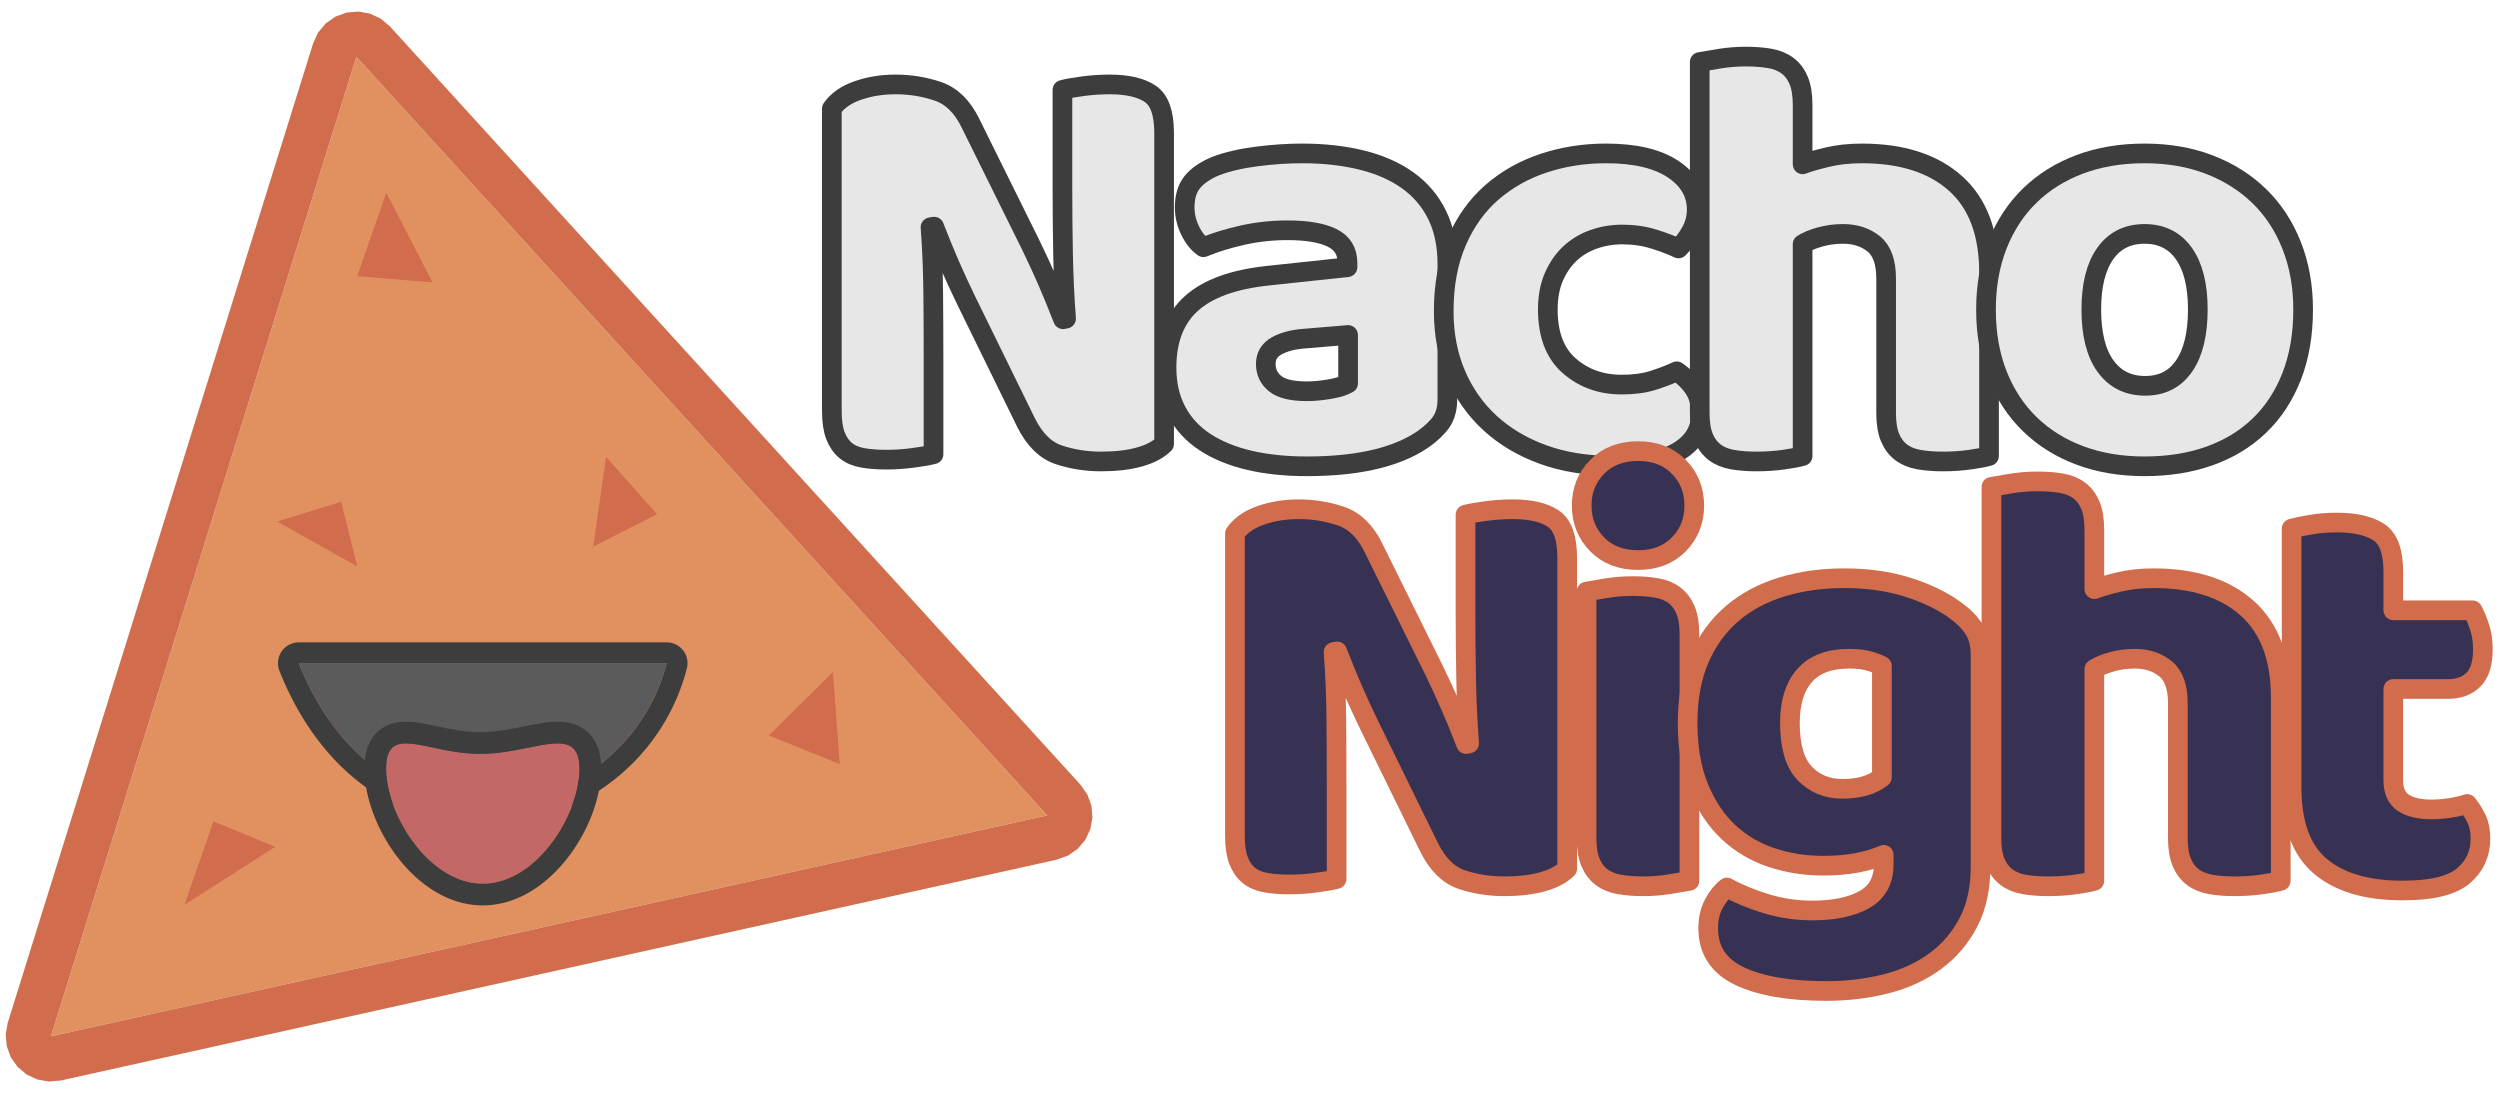 <?xml version="1.0" encoding="UTF-8" standalone="no"?>
<!DOCTYPE svg PUBLIC "-//W3C//DTD SVG 1.1//EN" "http://www.w3.org/Graphics/SVG/1.1/DTD/svg11.dtd">
<svg width="100%" height="100%" viewBox="0 0 702 309" version="1.1" xmlns="http://www.w3.org/2000/svg" xmlns:xlink="http://www.w3.org/1999/xlink" xml:space="preserve" xmlns:serif="http://www.serif.com/" style="fill-rule:evenodd;clip-rule:evenodd;stroke-linejoin:round;stroke-miterlimit:2;">
    <rect id="Full" x="0" y="0" width="701.528" height="308.009" style="fill:none;"/>
    <g id="full">
        <g transform="matrix(14.162,0,0,14.162,-1377.23,-2952.51)">
            <path d="M120.33,217.283c-0.112,0.112 -0.274,0.198 -0.486,0.258c-0.212,0.06 -0.466,0.09 -0.762,0.09c-0.296,0 -0.576,-0.044 -0.84,-0.132c-0.264,-0.088 -0.48,-0.3 -0.648,-0.636l-1.188,-2.424c-0.12,-0.248 -0.228,-0.482 -0.324,-0.702c-0.096,-0.22 -0.2,-0.474 -0.312,-0.762l-0.072,0.012c0.032,0.432 0.05,0.872 0.054,1.32c0.004,0.448 0.006,0.888 0.006,1.32l0,1.86c-0.088,0.024 -0.222,0.048 -0.402,0.072c-0.18,0.024 -0.358,0.036 -0.534,0.036c-0.176,0 -0.332,-0.012 -0.468,-0.036c-0.136,-0.024 -0.248,-0.072 -0.336,-0.144c-0.088,-0.072 -0.156,-0.17 -0.204,-0.294c-0.048,-0.124 -0.072,-0.286 -0.072,-0.486l0,-6c0.112,-0.16 0.284,-0.28 0.516,-0.36c0.232,-0.08 0.48,-0.12 0.744,-0.12c0.296,0 0.578,0.046 0.846,0.138c0.268,0.092 0.482,0.302 0.642,0.63l1.2,2.424c0.12,0.248 0.228,0.482 0.324,0.702c0.096,0.22 0.2,0.474 0.312,0.762l0.06,-0.012c-0.032,-0.432 -0.052,-0.864 -0.06,-1.296c-0.008,-0.432 -0.012,-0.864 -0.012,-1.296l0,-1.944c0.088,-0.024 0.222,-0.048 0.402,-0.072c0.18,-0.024 0.358,-0.036 0.534,-0.036c0.352,0 0.62,0.062 0.804,0.186c0.184,0.124 0.276,0.382 0.276,0.774l0,6.168Z" style="fill:#e7e7e7;fill-rule:nonzero;stroke:#3d3d3d;stroke-width:0.39px;"/>
            <path d="M123.162,216.239c0.136,0 0.286,-0.014 0.45,-0.042c0.164,-0.028 0.286,-0.066 0.366,-0.114l0,-0.96l-0.864,0.072c-0.224,0.016 -0.408,0.064 -0.552,0.144c-0.144,0.08 -0.216,0.2 -0.216,0.36c0,0.16 0.062,0.29 0.186,0.39c0.124,0.1 0.334,0.15 0.63,0.15Zm-0.096,-4.716c0.432,0 0.826,0.044 1.182,0.132c0.356,0.088 0.66,0.222 0.912,0.402c0.252,0.18 0.446,0.408 0.582,0.684c0.136,0.276 0.204,0.602 0.204,0.978l0,2.688c0,0.208 -0.058,0.378 -0.174,0.51c-0.116,0.132 -0.254,0.246 -0.414,0.342c-0.52,0.312 -1.252,0.468 -2.196,0.468c-0.424,0 -0.806,-0.04 -1.146,-0.12c-0.34,-0.08 -0.632,-0.2 -0.876,-0.36c-0.244,-0.16 -0.432,-0.364 -0.564,-0.612c-0.132,-0.248 -0.198,-0.536 -0.198,-0.864c0,-0.552 0.164,-0.976 0.492,-1.272c0.328,-0.296 0.836,-0.48 1.524,-0.552l1.572,-0.168l0,-0.084c0,-0.232 -0.102,-0.398 -0.306,-0.498c-0.204,-0.1 -0.498,-0.15 -0.882,-0.15c-0.304,0 -0.6,0.032 -0.888,0.096c-0.288,0.064 -0.548,0.144 -0.78,0.24c-0.104,-0.072 -0.192,-0.182 -0.264,-0.33c-0.072,-0.148 -0.108,-0.302 -0.108,-0.462c0,-0.208 0.05,-0.374 0.15,-0.498c0.1,-0.124 0.254,-0.23 0.462,-0.318c0.232,-0.088 0.506,-0.152 0.822,-0.192c0.316,-0.04 0.614,-0.06 0.894,-0.06Z" style="fill:#e7e7e7;fill-rule:nonzero;stroke:#3d3d3d;stroke-width:0.39px;"/>
            <path d="M129.414,213.131c-0.2,0 -0.39,0.032 -0.57,0.096c-0.18,0.064 -0.336,0.158 -0.468,0.282c-0.132,0.124 -0.238,0.278 -0.318,0.462c-0.08,0.184 -0.12,0.4 -0.12,0.648c0,0.496 0.142,0.868 0.426,1.116c0.284,0.248 0.63,0.372 1.038,0.372c0.24,0 0.448,-0.028 0.624,-0.084c0.176,-0.056 0.332,-0.116 0.468,-0.18c0.16,0.112 0.28,0.234 0.36,0.366c0.08,0.132 0.12,0.29 0.12,0.474c0,0.328 -0.156,0.582 -0.468,0.762c-0.312,0.18 -0.744,0.27 -1.296,0.27c-0.504,0 -0.96,-0.074 -1.368,-0.222c-0.408,-0.148 -0.758,-0.356 -1.05,-0.624c-0.292,-0.268 -0.518,-0.59 -0.678,-0.966c-0.16,-0.376 -0.24,-0.792 -0.24,-1.248c0,-0.528 0.086,-0.99 0.258,-1.386c0.172,-0.396 0.406,-0.722 0.702,-0.978c0.296,-0.256 0.638,-0.448 1.026,-0.576c0.388,-0.128 0.798,-0.192 1.23,-0.192c0.576,0 1.02,0.104 1.332,0.312c0.312,0.208 0.468,0.476 0.468,0.804c0,0.152 -0.036,0.294 -0.108,0.426c-0.072,0.132 -0.156,0.246 -0.252,0.342c-0.136,-0.064 -0.3,-0.126 -0.492,-0.186c-0.192,-0.06 -0.4,-0.09 -0.624,-0.09Z" style="fill:#e7e7e7;fill-rule:nonzero;stroke:#3d3d3d;stroke-width:0.39px;"/>
            <path d="M136.686,217.523c-0.08,0.024 -0.206,0.048 -0.378,0.072c-0.172,0.024 -0.35,0.036 -0.534,0.036c-0.176,0 -0.334,-0.012 -0.474,-0.036c-0.14,-0.024 -0.258,-0.072 -0.354,-0.144c-0.096,-0.072 -0.17,-0.17 -0.222,-0.294c-0.052,-0.124 -0.078,-0.286 -0.078,-0.486l0,-2.664c0,-0.328 -0.082,-0.558 -0.246,-0.69c-0.164,-0.132 -0.366,-0.198 -0.606,-0.198c-0.16,0 -0.312,0.02 -0.456,0.06c-0.144,0.04 -0.26,0.088 -0.348,0.144l0,4.2c-0.08,0.024 -0.206,0.048 -0.378,0.072c-0.172,0.024 -0.35,0.036 -0.534,0.036c-0.176,0 -0.334,-0.012 -0.474,-0.036c-0.14,-0.024 -0.258,-0.072 -0.354,-0.144c-0.096,-0.072 -0.17,-0.17 -0.222,-0.294c-0.052,-0.124 -0.078,-0.286 -0.078,-0.486l0,-6.96c0.088,-0.016 0.218,-0.038 0.39,-0.066c0.172,-0.028 0.346,-0.042 0.522,-0.042c0.176,0 0.334,0.012 0.474,0.036c0.14,0.024 0.258,0.072 0.354,0.144c0.096,0.072 0.17,0.17 0.222,0.294c0.052,0.124 0.078,0.286 0.078,0.486l0,1.176c0.104,-0.04 0.262,-0.086 0.474,-0.138c0.212,-0.052 0.446,-0.078 0.702,-0.078c0.792,0 1.41,0.198 1.854,0.594c0.444,0.396 0.666,0.986 0.666,1.77l0,3.636Z" style="fill:#e7e7e7;fill-rule:nonzero;stroke:#3d3d3d;stroke-width:0.39px;"/>
            <path d="M142.914,214.619c0,0.496 -0.076,0.938 -0.228,1.326c-0.152,0.388 -0.366,0.714 -0.642,0.978c-0.276,0.264 -0.606,0.464 -0.99,0.6c-0.384,0.136 -0.812,0.204 -1.284,0.204c-0.472,0 -0.9,-0.072 -1.284,-0.216c-0.384,-0.144 -0.714,-0.35 -0.99,-0.618c-0.276,-0.268 -0.49,-0.594 -0.642,-0.978c-0.152,-0.384 -0.228,-0.816 -0.228,-1.296c0,-0.472 0.076,-0.9 0.228,-1.284c0.152,-0.384 0.366,-0.71 0.642,-0.978c0.276,-0.268 0.606,-0.474 0.99,-0.618c0.384,-0.144 0.812,-0.216 1.284,-0.216c0.472,0 0.9,0.074 1.284,0.222c0.384,0.148 0.714,0.356 0.99,0.624c0.276,0.268 0.49,0.594 0.642,0.978c0.152,0.384 0.228,0.808 0.228,1.272Zm-4.2,0c0,0.488 0.094,0.862 0.282,1.122c0.188,0.26 0.45,0.39 0.786,0.39c0.336,0 0.594,-0.132 0.774,-0.396c0.18,-0.264 0.27,-0.636 0.27,-1.116c0,-0.48 -0.092,-0.85 -0.276,-1.11c-0.184,-0.26 -0.444,-0.39 -0.78,-0.39c-0.336,0 -0.596,0.13 -0.78,0.39c-0.184,0.26 -0.276,0.63 -0.276,1.11Z" style="fill:#e7e7e7;fill-rule:nonzero;stroke:#3d3d3d;stroke-width:0.39px;"/>
            <path d="M128.322,225.706c-0.112,0.112 -0.274,0.198 -0.486,0.258c-0.212,0.06 -0.466,0.09 -0.762,0.09c-0.296,0 -0.576,-0.044 -0.84,-0.132c-0.264,-0.088 -0.48,-0.3 -0.648,-0.636l-1.188,-2.424c-0.12,-0.248 -0.228,-0.482 -0.324,-0.702c-0.096,-0.22 -0.2,-0.474 -0.312,-0.762l-0.072,0.012c0.032,0.432 0.05,0.872 0.054,1.32c0.004,0.448 0.006,0.888 0.006,1.32l0,1.86c-0.088,0.024 -0.222,0.048 -0.402,0.072c-0.18,0.024 -0.358,0.036 -0.534,0.036c-0.176,0 -0.332,-0.012 -0.468,-0.036c-0.136,-0.024 -0.248,-0.072 -0.336,-0.144c-0.088,-0.072 -0.156,-0.17 -0.204,-0.294c-0.048,-0.124 -0.072,-0.286 -0.072,-0.486l0,-6c0.112,-0.16 0.284,-0.28 0.516,-0.36c0.232,-0.08 0.48,-0.12 0.744,-0.12c0.296,0 0.578,0.046 0.846,0.138c0.268,0.092 0.482,0.302 0.642,0.63l1.2,2.424c0.12,0.248 0.228,0.482 0.324,0.702c0.096,0.22 0.2,0.474 0.312,0.762l0.06,-0.012c-0.032,-0.432 -0.052,-0.864 -0.06,-1.296c-0.008,-0.432 -0.012,-0.864 -0.012,-1.296l0,-1.944c0.088,-0.024 0.222,-0.048 0.402,-0.072c0.18,-0.024 0.358,-0.036 0.534,-0.036c0.352,0 0.62,0.062 0.804,0.186c0.184,0.124 0.276,0.382 0.276,0.774l0,6.168Z" style="fill:#373253;fill-rule:nonzero;stroke:#d16c4c;stroke-width:0.39px;"/>
            <path d="M128.61,218.506c0,-0.304 0.102,-0.56 0.306,-0.768c0.204,-0.208 0.474,-0.312 0.81,-0.312c0.336,0 0.606,0.104 0.81,0.312c0.204,0.208 0.306,0.464 0.306,0.768c0,0.304 -0.102,0.56 -0.306,0.768c-0.204,0.208 -0.474,0.312 -0.81,0.312c-0.336,0 -0.606,-0.104 -0.81,-0.312c-0.204,-0.208 -0.306,-0.464 -0.306,-0.768Zm2.136,7.44c-0.088,0.016 -0.218,0.038 -0.39,0.066c-0.172,0.028 -0.346,0.042 -0.522,0.042c-0.176,0 -0.334,-0.012 -0.474,-0.036c-0.14,-0.024 -0.258,-0.072 -0.354,-0.144c-0.096,-0.072 -0.17,-0.17 -0.222,-0.294c-0.052,-0.124 -0.078,-0.286 -0.078,-0.486l0,-4.884c0.088,-0.016 0.218,-0.038 0.39,-0.066c0.172,-0.028 0.346,-0.042 0.522,-0.042c0.176,0 0.334,0.012 0.474,0.036c0.14,0.024 0.258,0.072 0.354,0.144c0.096,0.072 0.17,0.17 0.222,0.294c0.052,0.124 0.078,0.286 0.078,0.486l0,4.884Z" style="fill:#373253;fill-rule:nonzero;stroke:#d16c4c;stroke-width:0.39px;"/>
            <path d="M133.818,219.946c0.456,0 0.87,0.058 1.242,0.174c0.372,0.116 0.686,0.266 0.942,0.45c0.16,0.112 0.286,0.236 0.378,0.372c0.092,0.136 0.138,0.312 0.138,0.528l0,4.2c0,0.424 -0.08,0.79 -0.24,1.098c-0.16,0.308 -0.378,0.564 -0.654,0.768c-0.276,0.204 -0.6,0.354 -0.972,0.45c-0.372,0.096 -0.77,0.144 -1.194,0.144c-0.728,0 -1.3,-0.098 -1.716,-0.294c-0.416,-0.196 -0.624,-0.514 -0.624,-0.954c0,-0.184 0.038,-0.346 0.114,-0.486c0.076,-0.14 0.162,-0.246 0.258,-0.318c0.232,0.128 0.494,0.236 0.786,0.324c0.292,0.088 0.594,0.132 0.906,0.132c0.432,0 0.776,-0.072 1.032,-0.216c0.256,-0.144 0.384,-0.376 0.384,-0.696l0,-0.192c-0.328,0.144 -0.728,0.216 -1.2,0.216c-0.36,0 -0.702,-0.054 -1.026,-0.162c-0.324,-0.108 -0.608,-0.276 -0.852,-0.504c-0.244,-0.228 -0.44,-0.522 -0.588,-0.882c-0.148,-0.36 -0.222,-0.788 -0.222,-1.284c0,-0.488 0.078,-0.912 0.234,-1.272c0.156,-0.36 0.372,-0.658 0.648,-0.894c0.276,-0.236 0.604,-0.412 0.984,-0.528c0.38,-0.116 0.794,-0.174 1.242,-0.174Zm0.744,1.74c-0.056,-0.032 -0.138,-0.064 -0.246,-0.096c-0.108,-0.032 -0.242,-0.048 -0.402,-0.048c-0.392,0 -0.686,0.11 -0.882,0.33c-0.196,0.22 -0.294,0.534 -0.294,0.942c0,0.464 0.098,0.798 0.294,1.002c0.196,0.204 0.446,0.306 0.75,0.306c0.328,0 0.588,-0.076 0.78,-0.228l0,-2.208Z" style="fill:#373253;fill-rule:nonzero;stroke:#d16c4c;stroke-width:0.39px;"/>
            <path d="M142.47,225.946c-0.08,0.024 -0.206,0.048 -0.378,0.072c-0.172,0.024 -0.35,0.036 -0.534,0.036c-0.176,0 -0.334,-0.012 -0.474,-0.036c-0.14,-0.024 -0.258,-0.072 -0.354,-0.144c-0.096,-0.072 -0.17,-0.17 -0.222,-0.294c-0.052,-0.124 -0.078,-0.286 -0.078,-0.486l0,-2.664c0,-0.328 -0.082,-0.558 -0.246,-0.69c-0.164,-0.132 -0.366,-0.198 -0.606,-0.198c-0.16,0 -0.312,0.02 -0.456,0.06c-0.144,0.04 -0.26,0.088 -0.348,0.144l0,4.2c-0.08,0.024 -0.206,0.048 -0.378,0.072c-0.172,0.024 -0.35,0.036 -0.534,0.036c-0.176,0 -0.334,-0.012 -0.474,-0.036c-0.14,-0.024 -0.258,-0.072 -0.354,-0.144c-0.096,-0.072 -0.17,-0.17 -0.222,-0.294c-0.052,-0.124 -0.078,-0.286 -0.078,-0.486l0,-6.96c0.088,-0.016 0.218,-0.038 0.39,-0.066c0.172,-0.028 0.346,-0.042 0.522,-0.042c0.176,0 0.334,0.012 0.474,0.036c0.14,0.024 0.258,0.072 0.354,0.144c0.096,0.072 0.17,0.17 0.222,0.294c0.052,0.124 0.078,0.286 0.078,0.486l0,1.176c0.104,-0.04 0.262,-0.086 0.474,-0.138c0.212,-0.052 0.446,-0.078 0.702,-0.078c0.792,0 1.41,0.198 1.854,0.594c0.444,0.396 0.666,0.986 0.666,1.77l0,3.636Z" style="fill:#373253;fill-rule:nonzero;stroke:#d16c4c;stroke-width:0.39px;"/>
            <path d="M144.702,223.954c0,0.208 0.066,0.356 0.198,0.444c0.132,0.088 0.318,0.132 0.558,0.132c0.12,0 0.244,-0.01 0.372,-0.03c0.128,-0.02 0.24,-0.046 0.336,-0.078c0.072,0.088 0.134,0.186 0.186,0.294c0.052,0.108 0.078,0.238 0.078,0.39c0,0.304 -0.114,0.552 -0.342,0.744c-0.228,0.192 -0.63,0.288 -1.206,0.288c-0.704,0 -1.246,-0.16 -1.626,-0.48c-0.38,-0.32 -0.57,-0.84 -0.57,-1.56l0,-5.136c0.088,-0.024 0.214,-0.05 0.378,-0.078c0.164,-0.028 0.338,-0.042 0.522,-0.042c0.352,0 0.626,0.062 0.822,0.186c0.196,0.124 0.294,0.386 0.294,0.786l0,0.768l1.572,0c0.048,0.088 0.094,0.198 0.138,0.33c0.044,0.132 0.066,0.278 0.066,0.438c0,0.28 -0.062,0.482 -0.186,0.606c-0.124,0.124 -0.29,0.186 -0.498,0.186l-1.092,0l0,1.812Z" style="fill:#373253;fill-rule:nonzero;stroke:#d16c4c;stroke-width:0.39px;"/>
        </g>
        <g id="NachoBoy">
            <path id="basic" d="M100.062,15.94l193.994,213.026l-279.758,62.035l85.764,-275.061Z" style="fill:#e19160;"/>
            <clipPath id="_clip1">
                <path d="M100.062,15.94l193.994,213.026l-279.758,62.035l85.764,-275.061Z"/>
            </clipPath>
            <g clip-path="url(#_clip1)">
                <path d="M51.787,254.089l8.155,-23.448l17.331,7.136l-25.486,16.312Z" style="fill:#d16c4c;"/>
                <path d="M100.309,77.563l8.156,-23.448l12.988,25.175l-21.144,-1.727Z" style="fill:#d16c4c;"/>
                <path d="M131.697,201.262l9.492,-12.588l12.988,25.176l-22.48,-12.588Z" style="fill:#d16c4c;"/>
                <path d="M166.574,153.47l3.62,-25.175l14.293,16.095l-17.913,9.08Z" style="fill:#d16c4c;"/>
                <path d="M215.917,206.511l17.974,-17.837l1.896,25.883l-19.87,-8.046Z" style="fill:#d16c4c;"/>
                <path d="M77.829,146.455l17.971,-5.572l4.509,18.16l-22.48,-12.588Z" style="fill:#d16c4c;"/>
            </g>
            <path d="M103.901,3.827l3.013,1.412l2.543,2.145l193.994,213.026l1.892,2.719l1.125,3.115l0.282,3.301l-0.581,3.261l-1.404,3l-2.131,2.535l-2.714,1.898l-3.113,1.133l-279.758,62.035l-3.299,0.289l-3.262,-0.573l-3.004,-1.397l-2.54,-2.125l-1.905,-2.71l-1.14,-3.11l-0.297,-3.299l0.566,-3.263l85.763,-275.062l1.397,-3.019l2.134,-2.553l2.723,-1.912l3.126,-1.139l3.314,-0.289l3.276,0.582Zm-89.603,287.174l279.758,-62.035l-193.994,-213.026l-85.764,275.061Z" style="fill:#d16c4c;"/>
            <g>
                <path d="M83.883,186.214l103.332,0c-11.84,45.665 -79.496,59.806 -103.332,0Z" style="fill:#5b5b5b;"/>
                <path d="M187.7,180.39l0.481,0.06l0.475,0.1l0.465,0.139l0.452,0.178l0.435,0.214l0.416,0.249l0.395,0.283l0.369,0.315l0.342,0.344l0.312,0.372l0.28,0.396l0.247,0.418l0.21,0.437l0.174,0.453l0.136,0.466l0.097,0.475l0.057,0.482l0.016,0.485l-0.023,0.485l-0.064,0.481l-0.103,0.474l-0.074,0.281l-0.079,0.296l-0.081,0.295l-0.081,0.293l-0.084,0.294l-0.084,0.292l-0.086,0.291l-0.088,0.291l-0.089,0.291l-0.09,0.289l-0.092,0.288l-0.093,0.288l-0.094,0.287l-0.096,0.286l-0.097,0.285l-0.098,0.284l-0.1,0.284l-0.101,0.282l-0.102,0.283l-0.104,0.281l-0.105,0.28l-0.107,0.28l-0.107,0.278l-0.11,0.279l-0.11,0.277l-0.112,0.275l-0.113,0.276l-0.114,0.275l-0.116,0.273l-0.117,0.273l-0.118,0.272l-0.119,0.271l-0.121,0.27l-0.121,0.269l-0.124,0.269l-0.124,0.267l-0.126,0.268l-0.127,0.266l-0.128,0.264l-0.129,0.265l-0.131,0.262l-0.131,0.263l-0.134,0.262l-0.134,0.261l-0.135,0.259l-0.137,0.259l-0.138,0.258l-0.139,0.257l-0.14,0.256l-0.142,0.255l-0.142,0.255l-0.144,0.253l-0.145,0.253l-0.146,0.251l-0.147,0.251l-0.149,0.25l-0.149,0.249l-0.15,0.247l-0.152,0.247l-0.153,0.247l-0.154,0.245l-0.155,0.244l-0.156,0.243l-0.158,0.243l-0.159,0.241l-0.159,0.24l-0.161,0.24l-0.162,0.238l-0.162,0.238l-0.164,0.236l-0.165,0.236l-0.166,0.234l-0.167,0.235l-0.168,0.232l-0.169,0.232l-0.171,0.231l-0.171,0.23l-0.172,0.228l-0.173,0.228l-0.175,0.228l-0.175,0.226l-0.177,0.225l-0.177,0.223l-0.178,0.224l-0.18,0.222l-0.18,0.221l-0.182,0.22l-0.182,0.219l-0.183,0.218l-0.185,0.217l-0.185,0.216l-0.186,0.215l-0.187,0.214l-0.188,0.214l-0.189,0.212l-0.19,0.21l-0.191,0.21l-0.192,0.21l-0.193,0.208l-0.194,0.206l-0.194,0.206l-0.195,0.205l-0.197,0.204l-0.197,0.203l-0.198,0.202l-0.2,0.201l-0.2,0.199l-0.201,0.2l-0.201,0.197l-0.202,0.196l-0.204,0.196l-0.205,0.195l-0.205,0.194l-0.205,0.191l-0.208,0.192l-0.208,0.191l-0.208,0.188l-0.209,0.189l-0.211,0.187l-0.211,0.187l-0.212,0.185l-0.212,0.183l-0.213,0.183l-0.215,0.182l-0.215,0.181l-0.216,0.18l-0.217,0.179l-0.217,0.177l-0.218,0.177l-0.219,0.175l-0.22,0.175l-0.22,0.173l-0.222,0.172l-0.222,0.171l-0.222,0.17l-0.224,0.169l-0.224,0.168l-0.225,0.167l-0.226,0.166l-0.226,0.164l-0.227,0.163l-0.229,0.163l-0.228,0.161l-0.229,0.16l-0.23,0.159l-0.231,0.158l-0.231,0.157l-0.232,0.156l-0.232,0.154l-0.234,0.154l-0.234,0.152l-0.234,0.151l-0.236,0.151l-0.236,0.149l-0.237,0.148l-0.237,0.146l-0.238,0.146l-0.239,0.144l-0.239,0.144l-0.24,0.142l-0.24,0.141l-0.241,0.14l-0.242,0.139l-0.242,0.137l-0.243,0.137l-0.244,0.135l-0.244,0.134l-0.244,0.134l-0.246,0.132l-0.246,0.13l-0.247,0.13l-0.246,0.128l-0.248,0.128l-0.248,0.126l-0.249,0.125l-0.249,0.124l-0.25,0.122l-0.25,0.122l-0.251,0.12l-0.252,0.119l-0.252,0.118l-0.252,0.117l-0.253,0.115l-0.254,0.115l-0.253,0.113l-0.255,0.112l-0.255,0.111l-0.255,0.109l-0.256,0.109l-0.257,0.107l-0.257,0.106l-0.258,0.105l-0.257,0.103l-0.259,0.103l-0.259,0.101l-0.259,0.1l-0.26,0.099l-0.26,0.098l-0.261,0.096l-0.261,0.095l-0.262,0.094l-0.262,0.093l-0.262,0.092l-0.263,0.09l-0.263,0.089l-0.264,0.088l-0.264,0.087l-0.265,0.085l-0.265,0.084l-0.265,0.083l-0.266,0.082l-0.266,0.08l-0.266,0.079l-0.267,0.078l-0.267,0.077l-0.268,0.076l-0.268,0.074l-0.268,0.073l-0.269,0.071l-0.269,0.071l-0.269,0.069l-0.27,0.068l-0.27,0.067l-0.27,0.065l-0.271,0.064l-0.271,0.063l-0.272,0.062l-0.271,0.06l-0.272,0.059l-0.272,0.058l-0.273,0.056l-0.273,0.056l-0.273,0.053l-0.273,0.053l-0.274,0.051l-0.275,0.051l-0.274,0.048l-0.274,0.048l-0.275,0.046l-0.275,0.045l-0.275,0.043l-0.276,0.042l-0.276,0.041l-0.276,0.04l-0.276,0.038l-0.276,0.037l-0.277,0.036l-0.277,0.034l-0.277,0.033l-0.277,0.032l-0.278,0.03l-0.278,0.029l-0.278,0.028l-0.278,0.027l-0.279,0.025l-0.278,0.023l-0.279,0.023l-0.278,0.021l-0.279,0.019l-0.28,0.019l-0.279,0.017l-0.28,0.015l-0.28,0.015l-0.279,0.013l-0.28,0.011l-0.28,0.01l-0.28,0.009l-0.281,0.008l-0.28,0.006l-0.28,0.004l-0.281,0.004l-0.281,0.002l-0.281,0l-0.281,0l-0.281,-0.003l-0.281,-0.003l-0.281,-0.005l-0.281,-0.006l-0.282,-0.008l-0.281,-0.009l-0.281,-0.011l-0.282,-0.012l-0.281,-0.013l-0.282,-0.015l-0.281,-0.016l-0.282,-0.017l-0.282,-0.019l-0.281,-0.02l-0.282,-0.022l-0.282,-0.023l-0.282,-0.025l-0.281,-0.026l-0.282,-0.027l-0.282,-0.029l-0.282,-0.031l-0.281,-0.031l-0.282,-0.034l-0.281,-0.034l-0.282,-0.036l-0.281,-0.038l-0.282,-0.039l-0.281,-0.04l-0.281,-0.042l-0.281,-0.043l-0.282,-0.045l-0.281,-0.046l-0.281,-0.048l-0.281,-0.049l-0.281,-0.05l-0.281,-0.052l-0.28,-0.054l-0.281,-0.055l-0.281,-0.056l-0.279,-0.058l-0.28,-0.059l-0.281,-0.061l-0.28,-0.062l-0.279,-0.064l-0.28,-0.065l-0.28,-0.067l-0.279,-0.068l-0.279,-0.07l-0.279,-0.071l-0.279,-0.073l-0.279,-0.074l-0.278,-0.076l-0.278,-0.077l-0.279,-0.079l-0.277,-0.08l-0.278,-0.082l-0.278,-0.083l-0.277,-0.085l-0.276,-0.086l-0.277,-0.088l-0.276,-0.089l-0.277,-0.09l-0.276,-0.093l-0.276,-0.093l-0.275,-0.096l-0.276,-0.097l-0.274,-0.098l-0.275,-0.1l-0.275,-0.101l-0.274,-0.103l-0.273,-0.105l-0.274,-0.106l-0.273,-0.107l-0.273,-0.109l-0.273,-0.111l-0.272,-0.112l-0.272,-0.114l-0.272,-0.115l-0.271,-0.117l-0.27,-0.118l-0.271,-0.12l-0.27,-0.121l-0.27,-0.123l-0.269,-0.124l-0.27,-0.127l-0.268,-0.127l-0.268,-0.129l-0.268,-0.131l-0.268,-0.132l-0.267,-0.134l-0.267,-0.135l-0.266,-0.137l-0.266,-0.139l-0.265,-0.14l-0.265,-0.142l-0.265,-0.143l-0.264,-0.145l-0.263,-0.146l-0.263,-0.148l-0.263,-0.149l-0.262,-0.151l-0.262,-0.153l-0.262,-0.154l-0.26,-0.156l-0.26,-0.157l-0.261,-0.159l-0.259,-0.161l-0.258,-0.162l-0.258,-0.163l-0.258,-0.166l-0.258,-0.167l-0.256,-0.168l-0.256,-0.17l-0.256,-0.171l-0.255,-0.173l-0.254,-0.175l-0.255,-0.177l-0.252,-0.178l-0.253,-0.179l-0.252,-0.181l-0.252,-0.183l-0.251,-0.184l-0.251,-0.186l-0.249,-0.187l-0.249,-0.189l-0.249,-0.191l-0.248,-0.192l-0.247,-0.194l-0.247,-0.195l-0.246,-0.197l-0.246,-0.199l-0.244,-0.2l-0.244,-0.202l-0.244,-0.204l-0.243,-0.204l-0.242,-0.207l-0.241,-0.208l-0.241,-0.21l-0.24,-0.212l-0.24,-0.212l-0.238,-0.215l-0.238,-0.216l-0.238,-0.218l-0.236,-0.219l-0.236,-0.221l-0.235,-0.223l-0.235,-0.224l-0.233,-0.226l-0.234,-0.227l-0.232,-0.23l-0.231,-0.23l-0.231,-0.232l-0.23,-0.234l-0.229,-0.235l-0.229,-0.238l-0.227,-0.238l-0.227,-0.24l-0.226,-0.242l-0.225,-0.244l-0.225,-0.245l-0.224,-0.247l-0.223,-0.248l-0.222,-0.25l-0.222,-0.252l-0.22,-0.252l-0.219,-0.255l-0.219,-0.257l-0.218,-0.257l-0.217,-0.26l-0.217,-0.262l-0.215,-0.262l-0.215,-0.264l-0.214,-0.267l-0.213,-0.267l-0.212,-0.269l-0.211,-0.271l-0.211,-0.273l-0.209,-0.274l-0.208,-0.276l-0.208,-0.277l-0.207,-0.279l-0.206,-0.281l-0.205,-0.282l-0.204,-0.284l-0.203,-0.285l-0.202,-0.287l-0.202,-0.288l-0.2,-0.291l-0.2,-0.292l-0.199,-0.294l-0.197,-0.294l-0.197,-0.297l-0.195,-0.298l-0.196,-0.301l-0.193,-0.301l-0.193,-0.304l-0.192,-0.304l-0.191,-0.306l-0.19,-0.308l-0.189,-0.311l-0.188,-0.311l-0.187,-0.313l-0.187,-0.315l-0.185,-0.316l-0.184,-0.318l-0.183,-0.319l-0.182,-0.322l-0.181,-0.322l-0.18,-0.325l-0.18,-0.326l-0.177,-0.327l-0.178,-0.329l-0.176,-0.331l-0.175,-0.333l-0.174,-0.334l-0.173,-0.336l-0.171,-0.337l-0.172,-0.34l-0.169,-0.34l-0.169,-0.342l-0.168,-0.345l-0.166,-0.346l-0.166,-0.346l-0.164,-0.349l-0.164,-0.351l-0.162,-0.353l-0.162,-0.354l-0.16,-0.355l-0.159,-0.357l-0.158,-0.359l-0.157,-0.36l-0.156,-0.362l-0.154,-0.364l-0.154,-0.365l-0.153,-0.368l-0.151,-0.369l-0.15,-0.37l-0.145,-0.359l-0.158,-0.448l-0.122,-0.46l-0.085,-0.468l-0.046,-0.473l-0.007,-0.475l0.031,-0.474l0.07,-0.47l0.108,-0.463l0.145,-0.453l0.181,-0.439l0.216,-0.424l0.251,-0.404l0.282,-0.382l0.312,-0.359l0.34,-0.332l0.366,-0.303l0.39,-0.272l0.41,-0.24l0.429,-0.205l0.444,-0.17l0.456,-0.134l0.465,-0.096l0.472,-0.058l0.475,-0.019l103.332,0l0.485,0.02Zm-103.817,5.824l0.14,0.35l0.141,0.348l0.142,0.346l0.144,0.345l0.144,0.342l0.145,0.342l0.146,0.339l0.147,0.338l0.148,0.336l0.149,0.334l0.15,0.333l0.151,0.331l0.152,0.33l0.152,0.327l0.154,0.326l0.155,0.325l0.155,0.323l0.157,0.321l0.157,0.319l0.159,0.318l0.159,0.316l0.16,0.315l0.161,0.312l0.162,0.312l0.163,0.309l0.164,0.308l0.165,0.306l0.165,0.305l0.167,0.303l0.167,0.301l0.168,0.3l0.169,0.298l0.17,0.296l0.171,0.295l0.172,0.293l0.172,0.292l0.173,0.29l0.175,0.288l0.174,0.287l0.176,0.285l0.177,0.283l0.177,0.282l0.179,0.28l0.179,0.279l0.18,0.277l0.18,0.275l0.182,0.274l0.182,0.272l0.183,0.271l0.184,0.268l0.185,0.268l0.185,0.266l0.186,0.264l0.187,0.262l0.188,0.261l0.188,0.26l0.19,0.258l0.19,0.256l0.19,0.255l0.192,0.253l0.192,0.251l0.193,0.25l0.193,0.248l0.195,0.247l0.195,0.245l0.196,0.244l0.196,0.242l0.197,0.241l0.198,0.238l0.199,0.238l0.199,0.236l0.2,0.234l0.201,0.233l0.201,0.231l0.202,0.229l0.203,0.228l0.203,0.227l0.204,0.225l0.205,0.223l0.205,0.222l0.206,0.22l0.207,0.219l0.207,0.217l0.208,0.216l0.209,0.214l0.209,0.213l0.209,0.211l0.211,0.21l0.211,0.208l0.211,0.206l0.213,0.205l0.212,0.204l0.214,0.202l0.214,0.2l0.214,0.199l0.215,0.198l0.216,0.196l0.216,0.194l0.217,0.193l0.218,0.191l0.218,0.19l0.218,0.189l0.219,0.187l0.22,0.185l0.22,0.184l0.221,0.182l0.221,0.181l0.222,0.18l0.222,0.178l0.223,0.176l0.223,0.175l0.224,0.173l0.224,0.173l0.225,0.17l0.225,0.169l0.226,0.168l0.226,0.166l0.227,0.164l0.227,0.164l0.228,0.161l0.228,0.161l0.229,0.158l0.229,0.158l0.23,0.156l0.23,0.154l0.23,0.153l0.231,0.151l0.231,0.15l0.232,0.149l0.232,0.147l0.233,0.146l0.233,0.144l0.233,0.143l0.234,0.141l0.234,0.14l0.235,0.139l0.235,0.137l0.236,0.135l0.236,0.135l0.236,0.132l0.236,0.132l0.237,0.13l0.238,0.128l0.237,0.127l0.239,0.126l0.238,0.124l0.239,0.123l0.239,0.121l0.239,0.12l0.24,0.119l0.24,0.117l0.241,0.116l0.241,0.114l0.241,0.113l0.241,0.112l0.242,0.11l0.242,0.109l0.243,0.107l0.242,0.106l0.243,0.105l0.244,0.103l0.243,0.102l0.244,0.1l0.244,0.099l0.244,0.098l0.245,0.096l0.245,0.095l0.245,0.094l0.246,0.092l0.245,0.091l0.246,0.089l0.246,0.088l0.247,0.087l0.246,0.085l0.247,0.084l0.247,0.083l0.248,0.081l0.247,0.08l0.248,0.078l0.248,0.077l0.248,0.076l0.248,0.075l0.249,0.073l0.249,0.072l0.249,0.07l0.249,0.069l0.249,0.068l0.249,0.066l0.25,0.065l0.25,0.064l0.25,0.062l0.25,0.062l0.25,0.059l0.25,0.059l0.251,0.057l0.25,0.056l0.251,0.054l0.251,0.053l0.251,0.052l0.251,0.051l0.251,0.049l0.252,0.048l0.251,0.046l0.252,0.045l0.251,0.044l0.252,0.043l0.252,0.041l0.252,0.04l0.252,0.039l0.252,0.038l0.252,0.036l0.252,0.035l0.252,0.033l0.252,0.033l0.253,0.031l0.252,0.029l0.253,0.029l0.252,0.027l0.252,0.026l0.253,0.024l0.253,0.024l0.252,0.022l0.253,0.021l0.252,0.019l0.253,0.018l0.252,0.017l0.253,0.016l0.253,0.015l0.252,0.013l0.253,0.012l0.252,0.01l0.253,0.01l0.252,0.008l0.253,0.007l0.252,0.006l0.252,0.004l0.253,0.003l0.252,0.002l0.252,0.001l0.252,-0.001l0.252,-0.002l0.252,-0.003l0.252,-0.004l0.252,-0.005l0.252,-0.007l0.251,-0.008l0.252,-0.009l0.251,-0.01l0.252,-0.012l0.251,-0.013l0.251,-0.014l0.251,-0.015l0.251,-0.017l0.251,-0.017l0.251,-0.019l0.25,-0.02l0.251,-0.022l0.25,-0.022l0.25,-0.024l0.25,-0.025l0.25,-0.026l0.249,-0.027l0.25,-0.029l0.249,-0.03l0.249,-0.03l0.249,-0.033l0.249,-0.033l0.249,-0.034l0.248,-0.036l0.248,-0.037l0.248,-0.038l0.248,-0.039l0.248,-0.04l0.247,-0.042l0.247,-0.043l0.247,-0.044l0.247,-0.045l0.246,-0.046l0.247,-0.047l0.246,-0.049l0.246,-0.05l0.245,-0.05l0.245,-0.052l0.245,-0.054l0.245,-0.054l0.245,-0.055l0.244,-0.057l0.244,-0.058l0.243,-0.059l0.244,-0.06l0.243,-0.061l0.243,-0.063l0.242,-0.063l0.242,-0.065l0.242,-0.065l0.242,-0.067l0.241,-0.068l0.241,-0.07l0.241,-0.07l0.24,-0.071l0.24,-0.073l0.239,-0.074l0.24,-0.074l0.239,-0.076l0.238,-0.077l0.238,-0.078l0.238,-0.08l0.238,-0.08l0.237,-0.081l0.237,-0.083l0.236,-0.084l0.236,-0.084l0.236,-0.086l0.235,-0.087l0.235,-0.088l0.234,-0.09l0.234,-0.09l0.234,-0.091l0.233,-0.093l0.233,-0.093l0.232,-0.095l0.232,-0.096l0.231,-0.096l0.231,-0.098l0.231,-0.099l0.23,-0.1l0.23,-0.101l0.229,-0.102l0.229,-0.104l0.228,-0.104l0.228,-0.105l0.228,-0.107l0.227,-0.107l0.226,-0.109l0.226,-0.109l0.226,-0.111l0.225,-0.112l0.224,-0.113l0.224,-0.113l0.223,-0.115l0.223,-0.116l0.223,-0.117l0.222,-0.118l0.221,-0.119l0.221,-0.121l0.22,-0.121l0.22,-0.122l0.22,-0.123l0.218,-0.124l0.218,-0.126l0.218,-0.126l0.217,-0.127l0.217,-0.129l0.215,-0.129l0.216,-0.13l0.215,-0.132l0.214,-0.132l0.213,-0.134l0.213,-0.134l0.213,-0.136l0.212,-0.136l0.211,-0.138l0.21,-0.138l0.21,-0.14l0.21,-0.14l0.208,-0.142l0.209,-0.142l0.207,-0.144l0.207,-0.144l0.206,-0.146l0.206,-0.146l0.205,-0.148l0.204,-0.148l0.203,-0.15l0.203,-0.15l0.203,-0.151l0.201,-0.153l0.201,-0.153l0.2,-0.154l0.2,-0.156l0.199,-0.156l0.198,-0.157l0.197,-0.159l0.197,-0.159l0.196,-0.16l0.196,-0.161l0.194,-0.162l0.194,-0.163l0.193,-0.164l0.193,-0.165l0.191,-0.166l0.191,-0.167l0.191,-0.168l0.189,-0.168l0.189,-0.17l0.188,-0.171l0.187,-0.171l0.187,-0.173l0.185,-0.173l0.185,-0.175l0.184,-0.175l0.184,-0.176l0.182,-0.177l0.182,-0.179l0.181,-0.179l0.18,-0.18l0.179,-0.181l0.179,-0.181l0.178,-0.183l0.177,-0.184l0.176,-0.184l0.175,-0.186l0.174,-0.186l0.174,-0.187l0.173,-0.189l0.172,-0.189l0.171,-0.19l0.17,-0.191l0.169,-0.191l0.169,-0.193l0.168,-0.194l0.166,-0.194l0.166,-0.196l0.165,-0.196l0.164,-0.197l0.163,-0.198l0.163,-0.199l0.161,-0.2l0.161,-0.201l0.159,-0.201l0.159,-0.203l0.158,-0.203l0.157,-0.204l0.156,-0.205l0.155,-0.206l0.154,-0.207l0.153,-0.208l0.152,-0.208l0.151,-0.21l0.151,-0.21l0.149,-0.211l0.148,-0.212l0.148,-0.213l0.146,-0.214l0.146,-0.214l0.144,-0.216l0.144,-0.216l0.142,-0.217l0.142,-0.218l0.14,-0.219l0.14,-0.219l0.138,-0.221l0.138,-0.221l0.136,-0.222l0.136,-0.223l0.134,-0.224l0.134,-0.224l0.132,-0.226l0.131,-0.226l0.131,-0.227l0.129,-0.228l0.128,-0.229l0.127,-0.229l0.126,-0.231l0.125,-0.231l0.124,-0.232l0.123,-0.232l0.122,-0.234l0.121,-0.234l0.119,-0.236l0.119,-0.236l0.117,-0.236l0.117,-0.238l0.115,-0.238l0.114,-0.24l0.113,-0.239l0.112,-0.241l0.111,-0.242l0.11,-0.242l0.108,-0.243l0.108,-0.244l0.106,-0.245l0.105,-0.245l0.104,-0.246l0.103,-0.247l0.101,-0.248l0.101,-0.249l0.099,-0.249l0.098,-0.25l0.097,-0.251l0.096,-0.252l0.095,-0.252l0.093,-0.253l0.093,-0.254l0.091,-0.255l0.089,-0.255l0.089,-0.256l0.088,-0.257l0.086,-0.258l0.085,-0.258l0.084,-0.259l0.082,-0.26l0.081,-0.261l0.08,-0.261l0.079,-0.262l0.078,-0.263l0.076,-0.264l0.075,-0.264l0.074,-0.265l0.073,-0.266l0.071,-0.266l0.07,-0.268l-103.332,0Z" style="fill:#3d3d3d;"/>
                <path d="M134.874,211.692c14.977,0 27.825,-8.853 27.825,4.185c0,13.037 -12.16,32.26 -27.136,32.26c-14.977,0 -27.137,-19.223 -27.137,-32.26c0,-13.038 11.471,-4.185 26.448,-4.185Z" style="fill:#c46767;"/>
                <path d="M114.22,202.66l0.147,0.003l0.156,0.003l0.279,0.01l0.288,0.014l0.285,0.018l0.284,0.021l0.282,0.025l0.281,0.027l0.279,0.03l0.277,0.033l0.277,0.036l0.276,0.037l0.275,0.04l0.274,0.041l0.274,0.044l0.273,0.045l0.273,0.047l0.273,0.048l0.272,0.05l0.273,0.05l0.272,0.052l0.273,0.053l0.273,0.054l0.276,0.056l0.543,0.11l0.548,0.114l0.55,0.116l1.107,0.234l0.556,0.117l0.559,0.116l0.565,0.115l0.279,0.056l0.282,0.056l0.282,0.055l0.283,0.054l0.284,0.054l0.285,0.053l0.285,0.052l0.285,0.051l0.286,0.049l0.287,0.049l0.287,0.047l0.288,0.046l0.288,0.045l0.288,0.043l0.289,0.042l0.29,0.04l0.29,0.039l0.29,0.037l0.29,0.035l0.291,0.033l0.292,0.032l0.292,0.029l0.291,0.028l0.293,0.025l0.293,0.023l0.293,0.021l0.293,0.019l0.293,0.017l0.294,0.014l0.294,0.011l0.3,0.01l0.141,0.003l0.147,0.003l0.147,0.002l0.147,0.002l0.148,0.001l0.147,0.001l0.148,-0.001l0.147,-0.001l0.148,-0.002l0.147,-0.002l0.148,-0.003l0.142,-0.003l0.303,-0.01l0.297,-0.011l0.297,-0.015l0.297,-0.016l0.298,-0.019l0.298,-0.021l0.298,-0.024l0.299,-0.025l0.298,-0.028l0.299,-0.029l0.299,-0.032l0.299,-0.034l0.299,-0.035l0.3,-0.037l0.299,-0.039l0.299,-0.041l0.299,-0.042l0.299,-0.044l0.299,-0.045l0.299,-0.046l0.299,-0.048l0.298,-0.049l0.298,-0.05l0.298,-0.051l0.298,-0.053l0.297,-0.053l0.297,-0.054l0.297,-0.055l0.293,-0.055l0.595,-0.114l0.591,-0.116l0.588,-0.116l0.587,-0.118l1.167,-0.234l0.582,-0.116l0.58,-0.114l0.574,-0.111l0.291,-0.055l0.289,-0.054l0.288,-0.053l0.288,-0.052l0.288,-0.05l0.288,-0.049l0.288,-0.048l0.287,-0.046l0.288,-0.045l0.289,-0.042l0.288,-0.041l0.289,-0.039l0.289,-0.037l0.291,-0.035l0.29,-0.032l0.291,-0.029l0.293,-0.027l0.294,-0.024l0.295,-0.02l0.296,-0.017l0.298,-0.014l0.289,-0.009l0.16,-0.004l0.151,-0.002l0.153,-0.001l0.152,0l0.152,0.002l0.154,0.002l0.154,0.004l0.154,0.005l0.156,0.006l0.155,0.008l0.157,0.01l0.157,0.011l0.158,0.012l0.159,0.015l0.16,0.016l0.161,0.017l0.159,0.02l0.161,0.021l0.164,0.024l0.165,0.025l0.162,0.028l0.165,0.03l0.168,0.032l0.165,0.035l0.167,0.036l0.169,0.04l0.168,0.042l0.168,0.045l0.17,0.047l0.172,0.051l0.17,0.053l0.171,0.057l0.173,0.06l0.173,0.063l0.171,0.065l0.172,0.069l0.174,0.073l0.173,0.076l0.171,0.08l0.174,0.084l0.172,0.087l0.171,0.09l0.171,0.095l0.168,0.097l0.17,0.102l0.168,0.106l0.167,0.109l0.166,0.114l0.163,0.116l0.163,0.12l0.16,0.124l0.159,0.128l0.157,0.132l0.153,0.133l0.151,0.138l0.149,0.141l0.147,0.145l0.144,0.147l0.139,0.149l0.139,0.154l0.135,0.155l0.13,0.158l0.128,0.16l0.125,0.162l0.122,0.166l0.118,0.168l0.115,0.169l0.11,0.169l0.107,0.171l0.106,0.175l0.1,0.175l0.096,0.174l0.095,0.179l0.09,0.178l0.086,0.178l0.084,0.181l0.081,0.182l0.077,0.181l0.073,0.18l0.072,0.186l0.068,0.183l0.064,0.182l0.062,0.184l0.059,0.187l0.056,0.184l0.053,0.185l0.052,0.187l0.048,0.187l0.045,0.185l0.043,0.186l0.041,0.187l0.039,0.19l0.036,0.188l0.033,0.186l0.031,0.188l0.03,0.191l0.027,0.188l0.026,0.189l0.023,0.192l0.022,0.191l0.019,0.192l0.017,0.191l0.016,0.192l0.014,0.193l0.013,0.194l0.01,0.194l0.009,0.195l0.007,0.197l0.006,0.196l0.003,0.197l0.003,0.2l0.001,0.199l-0.001,0.197l-0.002,0.197l-0.004,0.197l-0.005,0.199l-0.006,0.196l-0.008,0.198l-0.009,0.199l-0.01,0.196l-0.012,0.199l-0.013,0.199l-0.015,0.197l-0.015,0.198l-0.017,0.2l-0.019,0.198l-0.019,0.198l-0.021,0.198l-0.022,0.199l-0.024,0.199l-0.024,0.197l-0.026,0.199l-0.027,0.199l-0.028,0.2l-0.03,0.198l-0.03,0.198l-0.032,0.2l-0.033,0.199l-0.034,0.198l-0.036,0.199l-0.037,0.201l-0.038,0.199l-0.038,0.197l-0.04,0.198l-0.041,0.2l-0.043,0.201l-0.043,0.198l-0.045,0.199l-0.045,0.198l-0.047,0.199l-0.048,0.2l-0.049,0.2l-0.05,0.199l-0.051,0.197l-0.052,0.199l-0.054,0.199l-0.054,0.198l-0.055,0.199l-0.057,0.199l-0.058,0.2l-0.058,0.198l-0.06,0.198l-0.061,0.199l-0.061,0.198l-0.063,0.197l-0.064,0.198l-0.065,0.2l-0.066,0.198l-0.067,0.198l-0.067,0.196l-0.069,0.198l-0.071,0.199l-0.07,0.196l-0.072,0.197l-0.073,0.197l-0.074,0.198l-0.075,0.197l-0.076,0.196l-0.077,0.198l-0.078,0.195l-0.078,0.196l-0.08,0.197l-0.081,0.195l-0.082,0.196l-0.083,0.196l-0.084,0.196l-0.084,0.193l-0.085,0.195l-0.087,0.195l-0.087,0.194l-0.089,0.196l-0.09,0.194l-0.09,0.192l-0.091,0.194l-0.092,0.193l-0.093,0.192l-0.094,0.193l-0.096,0.193l-0.095,0.192l-0.097,0.192l-0.098,0.19l-0.099,0.193l-0.099,0.19l-0.101,0.191l-0.101,0.19l-0.103,0.19l-0.103,0.19l-0.104,0.188l-0.105,0.19l-0.106,0.188l-0.107,0.188l-0.108,0.188l-0.108,0.187l-0.11,0.187l-0.11,0.187l-0.112,0.187l-0.112,0.185l-0.113,0.185l-0.115,0.186l-0.114,0.184l-0.116,0.183l-0.116,0.184l-0.118,0.184l-0.119,0.183l-0.119,0.182l-0.12,0.181l-0.121,0.182l-0.122,0.18l-0.123,0.181l-0.124,0.18l-0.124,0.179l-0.126,0.179l-0.126,0.178l-0.127,0.178l-0.129,0.177l-0.128,0.177l-0.13,0.175l-0.13,0.175l-0.132,0.176l-0.133,0.174l-0.133,0.174l-0.134,0.173l-0.135,0.172l-0.135,0.172l-0.138,0.172l-0.137,0.17l-0.139,0.171l-0.139,0.169l-0.139,0.168l-0.141,0.167l-0.142,0.168l-0.144,0.167l-0.143,0.166l-0.145,0.165l-0.145,0.165l-0.146,0.163l-0.147,0.164l-0.147,0.162l-0.149,0.161l-0.15,0.161l-0.15,0.16l-0.151,0.159l-0.152,0.159l-0.153,0.157l-0.155,0.158l-0.154,0.155l-0.156,0.156l-0.156,0.154l-0.158,0.154l-0.158,0.152l-0.158,0.152l-0.161,0.151l-0.161,0.15l-0.161,0.149l-0.163,0.149l-0.164,0.148l-0.163,0.146l-0.164,0.144l-0.166,0.145l-0.168,0.145l-0.168,0.142l-0.168,0.142l-0.17,0.14l-0.169,0.139l-0.172,0.14l-0.173,0.138l-0.172,0.136l-0.174,0.135l-0.175,0.135l-0.175,0.133l-0.176,0.132l-0.179,0.132l-0.178,0.13l-0.178,0.129l-0.18,0.128l-0.181,0.127l-0.182,0.125l-0.183,0.125l-0.183,0.123l-0.184,0.122l-0.186,0.121l-0.186,0.119l-0.187,0.118l-0.188,0.118l-0.189,0.115l-0.19,0.115l-0.19,0.113l-0.192,0.112l-0.193,0.111l-0.193,0.109l-0.194,0.108l-0.195,0.106l-0.196,0.105l-0.197,0.104l-0.197,0.102l-0.2,0.101l-0.199,0.1l-0.2,0.097l-0.201,0.096l-0.203,0.096l-0.203,0.093l-0.204,0.092l-0.204,0.09l-0.206,0.089l-0.206,0.087l-0.208,0.085l-0.209,0.084l-0.209,0.083l-0.21,0.08l-0.21,0.079l-0.211,0.077l-0.213,0.076l-0.214,0.073l-0.214,0.072l-0.215,0.07l-0.216,0.069l-0.217,0.067l-0.217,0.064l-0.219,0.063l-0.218,0.061l-0.22,0.059l-0.221,0.058l-0.221,0.055l-0.222,0.053l-0.223,0.052l-0.224,0.049l-0.225,0.047l-0.225,0.046l-0.225,0.043l-0.226,0.041l-0.227,0.039l-0.229,0.038l-0.228,0.034l-0.229,0.033l-0.231,0.031l-0.229,0.028l-0.231,0.027l-0.232,0.024l-0.232,0.022l-0.232,0.019l-0.233,0.018l-0.235,0.015l-0.233,0.013l-0.236,0.01l-0.234,0.009l-0.235,0.006l-0.238,0.003l-0.235,0.001l-0.236,-0.001l-0.238,-0.003l-0.235,-0.006l-0.234,-0.009l-0.236,-0.01l-0.233,-0.013l-0.235,-0.015l-0.233,-0.018l-0.231,-0.019l-0.233,-0.022l-0.232,-0.024l-0.231,-0.027l-0.229,-0.028l-0.231,-0.031l-0.229,-0.033l-0.228,-0.034l-0.228,-0.038l-0.227,-0.039l-0.227,-0.041l-0.225,-0.043l-0.225,-0.046l-0.225,-0.047l-0.223,-0.049l-0.224,-0.052l-0.222,-0.053l-0.22,-0.055l-0.222,-0.058l-0.22,-0.059l-0.218,-0.061l-0.218,-0.063l-0.218,-0.064l-0.217,-0.067l-0.216,-0.069l-0.215,-0.07l-0.214,-0.072l-0.214,-0.073l-0.213,-0.076l-0.211,-0.077l-0.21,-0.079l-0.21,-0.08l-0.209,-0.083l-0.209,-0.084l-0.208,-0.085l-0.206,-0.087l-0.206,-0.089l-0.204,-0.09l-0.204,-0.092l-0.203,-0.093l-0.203,-0.096l-0.201,-0.096l-0.2,-0.097l-0.199,-0.1l-0.2,-0.101l-0.197,-0.102l-0.197,-0.104l-0.196,-0.105l-0.195,-0.106l-0.194,-0.108l-0.193,-0.109l-0.193,-0.111l-0.192,-0.112l-0.19,-0.113l-0.19,-0.115l-0.188,-0.115l-0.188,-0.117l-0.188,-0.119l-0.187,-0.12l-0.185,-0.12l-0.184,-0.122l-0.183,-0.123l-0.183,-0.125l-0.182,-0.125l-0.181,-0.127l-0.18,-0.128l-0.178,-0.129l-0.178,-0.13l-0.179,-0.132l-0.176,-0.132l-0.175,-0.133l-0.175,-0.135l-0.174,-0.135l-0.172,-0.136l-0.173,-0.138l-0.172,-0.14l-0.169,-0.139l-0.169,-0.14l-0.169,-0.142l-0.168,-0.142l-0.167,-0.145l-0.166,-0.144l-0.165,-0.145l-0.164,-0.147l-0.163,-0.147l-0.163,-0.149l-0.161,-0.149l-0.161,-0.15l-0.161,-0.151l-0.158,-0.152l-0.158,-0.152l-0.158,-0.154l-0.156,-0.154l-0.156,-0.156l-0.154,-0.155l-0.154,-0.158l-0.153,-0.157l-0.152,-0.159l-0.152,-0.159l-0.15,-0.16l-0.15,-0.161l-0.149,-0.161l-0.147,-0.162l-0.147,-0.164l-0.146,-0.163l-0.145,-0.165l-0.145,-0.165l-0.143,-0.166l-0.144,-0.167l-0.142,-0.168l-0.14,-0.167l-0.14,-0.168l-0.139,-0.169l-0.139,-0.171l-0.137,-0.17l-0.137,-0.172l-0.136,-0.172l-0.135,-0.172l-0.134,-0.173l-0.133,-0.174l-0.132,-0.174l-0.132,-0.175l-0.13,-0.175l-0.131,-0.177l-0.129,-0.177l-0.127,-0.176l-0.128,-0.178l-0.126,-0.178l-0.126,-0.179l-0.124,-0.179l-0.124,-0.18l-0.123,-0.181l-0.122,-0.18l-0.121,-0.182l-0.12,-0.181l-0.119,-0.182l-0.119,-0.183l-0.117,-0.184l-0.117,-0.184l-0.116,-0.183l-0.114,-0.184l-0.115,-0.186l-0.113,-0.185l-0.112,-0.185l-0.112,-0.187l-0.11,-0.187l-0.109,-0.187l-0.109,-0.187l-0.108,-0.188l-0.107,-0.188l-0.106,-0.188l-0.105,-0.19l-0.104,-0.188l-0.103,-0.19l-0.103,-0.19l-0.101,-0.19l-0.101,-0.191l-0.099,-0.19l-0.099,-0.192l-0.098,-0.191l-0.096,-0.192l-0.096,-0.192l-0.096,-0.193l-0.094,-0.193l-0.093,-0.193l-0.092,-0.192l-0.091,-0.194l-0.09,-0.192l-0.09,-0.194l-0.088,-0.196l-0.088,-0.194l-0.086,-0.194l-0.086,-0.196l-0.085,-0.195l-0.083,-0.194l-0.083,-0.196l-0.082,-0.196l-0.08,-0.195l-0.081,-0.197l-0.078,-0.196l-0.078,-0.195l-0.077,-0.198l-0.076,-0.196l-0.075,-0.197l-0.074,-0.198l-0.073,-0.197l-0.072,-0.197l-0.07,-0.196l-0.071,-0.199l-0.069,-0.198l-0.067,-0.196l-0.067,-0.198l-0.066,-0.198l-0.065,-0.199l-0.064,-0.199l-0.063,-0.198l-0.061,-0.197l-0.061,-0.199l-0.06,-0.198l-0.058,-0.198l-0.058,-0.2l-0.057,-0.199l-0.055,-0.199l-0.054,-0.198l-0.053,-0.198l-0.053,-0.2l-0.051,-0.199l-0.05,-0.197l-0.049,-0.2l-0.048,-0.2l-0.047,-0.199l-0.045,-0.198l-0.045,-0.199l-0.043,-0.198l-0.043,-0.201l-0.041,-0.2l-0.04,-0.198l-0.038,-0.197l-0.038,-0.199l-0.037,-0.201l-0.035,-0.199l-0.035,-0.198l-0.033,-0.199l-0.032,-0.2l-0.03,-0.198l-0.03,-0.198l-0.028,-0.2l-0.027,-0.199l-0.026,-0.199l-0.024,-0.197l-0.024,-0.199l-0.022,-0.199l-0.021,-0.198l-0.019,-0.198l-0.019,-0.198l-0.017,-0.2l-0.015,-0.198l-0.015,-0.197l-0.013,-0.199l-0.012,-0.199l-0.01,-0.196l-0.009,-0.199l-0.008,-0.198l-0.006,-0.196l-0.005,-0.199l-0.004,-0.197l-0.002,-0.196l-0.001,-0.198l0.001,-0.195l0.002,-0.192l0.004,-0.193l0.004,-0.192l0.007,-0.19l0.007,-0.189l0.009,-0.19l0.011,-0.187l0.012,-0.187l0.014,-0.187l0.015,-0.186l0.017,-0.187l0.019,-0.185l0.02,-0.182l0.022,-0.184l0.024,-0.184l0.025,-0.181l0.027,-0.181l0.03,-0.185l0.031,-0.181l0.033,-0.18l0.036,-0.182l0.037,-0.18l0.04,-0.18l0.041,-0.179l0.044,-0.18l0.047,-0.179l0.049,-0.182l0.051,-0.177l0.053,-0.176l0.058,-0.181l0.06,-0.179l0.061,-0.176l0.064,-0.176l0.068,-0.176l0.071,-0.178l0.074,-0.178l0.077,-0.174l0.08,-0.174l0.083,-0.175l0.086,-0.173l0.09,-0.172l0.093,-0.172l0.096,-0.169l0.1,-0.171l0.105,-0.17l0.106,-0.165l0.109,-0.165l0.115,-0.165l0.118,-0.163l0.12,-0.16l0.124,-0.157l0.127,-0.156l0.13,-0.153l0.135,-0.153l0.138,-0.149l0.14,-0.146l0.143,-0.143l0.144,-0.139l0.148,-0.137l0.153,-0.135l0.153,-0.13l0.155,-0.126l0.159,-0.125l0.161,-0.12l0.16,-0.116l0.165,-0.113l0.165,-0.109l0.165,-0.105l0.168,-0.101l0.168,-0.098l0.17,-0.094l0.17,-0.09l0.17,-0.087l0.171,-0.082l0.171,-0.079l0.172,-0.075l0.171,-0.072l0.171,-0.068l0.172,-0.065l0.17,-0.061l0.169,-0.058l0.172,-0.055l0.169,-0.052l0.168,-0.049l0.167,-0.045l0.168,-0.043l0.167,-0.04l0.164,-0.037l0.166,-0.035l0.165,-0.033l0.161,-0.029l0.162,-0.028l0.163,-0.026l0.159,-0.023l0.158,-0.02l0.159,-0.02l0.158,-0.017l0.157,-0.015l0.155,-0.013l0.154,-0.012l0.154,-0.01l0.153,-0.008l0.152,-0.007l0.151,-0.006l0.15,-0.004l0.151,-0.002l0.147,-0.002l0.148,0l0.149,0.001Zm-0.267,6.096l-0.096,0.001l-0.096,0.001l-0.095,0.003l-0.094,0.003l-0.094,0.005l-0.092,0.005l-0.092,0.006l-0.091,0.007l-0.091,0.007l-0.09,0.009l-0.088,0.01l-0.088,0.01l-0.088,0.012l-0.086,0.012l-0.086,0.014l-0.085,0.014l-0.084,0.016l-0.084,0.016l-0.082,0.018l-0.082,0.018l-0.081,0.02l-0.08,0.02l-0.079,0.022l-0.079,0.022l-0.078,0.024l-0.077,0.025l-0.076,0.026l-0.075,0.027l-0.075,0.028l-0.073,0.03l-0.073,0.03l-0.072,0.032l-0.071,0.033l-0.071,0.034l-0.069,0.035l-0.069,0.036l-0.068,0.038l-0.067,0.039l-0.066,0.04l-0.065,0.041l-0.064,0.042l-0.064,0.044l-0.063,0.045l-0.061,0.047l-0.061,0.047l-0.06,0.049l-0.06,0.051l-0.058,0.051l-0.057,0.053l-0.057,0.055l-0.056,0.055l-0.054,0.058l-0.054,0.058l-0.053,0.06l-0.052,0.061l-0.052,0.063l-0.05,0.064l-0.049,0.066l-0.049,0.067l-0.047,0.068l-0.047,0.07l-0.046,0.072l-0.045,0.073l-0.044,0.074l-0.043,0.076l-0.042,0.078l-0.041,0.079l-0.04,0.08l-0.039,0.083l-0.039,0.083l-0.037,0.086l-0.036,0.087l-0.036,0.088l-0.034,0.09l-0.034,0.092l-0.033,0.094l-0.031,0.095l-0.031,0.097l-0.03,0.098l-0.028,0.1l-0.028,0.102l-0.027,0.104l-0.026,0.105l-0.025,0.107l-0.024,0.108l-0.023,0.111l-0.022,0.112l-0.02,0.114l-0.02,0.116l-0.019,0.118l-0.018,0.119l-0.017,0.121l-0.016,0.123l-0.015,0.125l-0.014,0.127l-0.013,0.128l-0.012,0.131l-0.011,0.132l-0.01,0.134l-0.008,0.137l-0.008,0.138l-0.007,0.14l-0.006,0.142l-0.004,0.143l-0.004,0.146l-0.003,0.148l-0.001,0.15l-0.001,0.152l0.001,0.153l0.001,0.153l0.003,0.155l0.004,0.154l0.005,0.155l0.006,0.156l0.007,0.156l0.009,0.157l0.009,0.158l0.01,0.157l0.012,0.158l0.012,0.159l0.014,0.159l0.015,0.16l0.016,0.16l0.016,0.16l0.018,0.161l0.019,0.162l0.02,0.161l0.021,0.162l0.023,0.163l0.023,0.163l0.024,0.163l0.025,0.164l0.026,0.164l0.028,0.164l0.028,0.164l0.029,0.165l0.031,0.166l0.031,0.165l0.033,0.166l0.033,0.166l0.034,0.166l0.036,0.167l0.036,0.167l0.038,0.167l0.038,0.168l0.039,0.167l0.041,0.168l0.041,0.168l0.043,0.168l0.043,0.169l0.044,0.168l0.045,0.169l0.047,0.169l0.047,0.169l0.048,0.17l0.049,0.169l0.05,0.17l0.051,0.169l0.052,0.17l0.053,0.17l0.054,0.17l0.055,0.17l0.055,0.17l0.057,0.17l0.058,0.171l0.058,0.17l0.059,0.17l0.061,0.171l0.061,0.17l0.062,0.171l0.063,0.17l0.064,0.171l0.065,0.17l0.066,0.17l0.066,0.171l0.068,0.17l0.068,0.17l0.07,0.17l0.07,0.171l0.071,0.17l0.072,0.17l0.073,0.169l0.073,0.17l0.075,0.17l0.075,0.169l0.076,0.17l0.078,0.169l0.077,0.169l0.079,0.169l0.08,0.169l0.08,0.168l0.082,0.169l0.082,0.168l0.083,0.168l0.084,0.168l0.084,0.167l0.086,0.168l0.086,0.167l0.087,0.166l0.088,0.167l0.089,0.166l0.089,0.166l0.09,0.166l0.091,0.165l0.092,0.166l0.093,0.164l0.093,0.165l0.095,0.164l0.095,0.164l0.095,0.163l0.097,0.163l0.097,0.163l0.098,0.162l0.099,0.162l0.1,0.162l0.1,0.161l0.101,0.161l0.102,0.16l0.103,0.16l0.103,0.16l0.104,0.159l0.105,0.158l0.106,0.158l0.106,0.158l0.107,0.157l0.108,0.156l0.108,0.156l0.109,0.156l0.11,0.155l0.111,0.155l0.111,0.154l0.112,0.153l0.113,0.153l0.113,0.152l0.114,0.152l0.115,0.151l0.116,0.151l0.116,0.15l0.116,0.149l0.118,0.149l0.118,0.148l0.119,0.147l0.12,0.147l0.12,0.146l0.121,0.145l0.121,0.145l0.122,0.144l0.123,0.143l0.123,0.143l0.124,0.142l0.125,0.141l0.126,0.141l0.125,0.14l0.127,0.139l0.127,0.138l0.128,0.137l0.129,0.137l0.129,0.136l0.129,0.135l0.131,0.134l0.131,0.134l0.131,0.132l0.132,0.132l0.133,0.131l0.133,0.13l0.134,0.13l0.135,0.128l0.135,0.128l0.135,0.126l0.137,0.126l0.136,0.125l0.138,0.124l0.138,0.123l0.138,0.122l0.139,0.121l0.14,0.12l0.14,0.119l0.141,0.118l0.141,0.118l0.142,0.116l0.142,0.115l0.143,0.115l0.143,0.113l0.144,0.112l0.145,0.111l0.145,0.11l0.145,0.11l0.146,0.108l0.147,0.107l0.147,0.105l0.147,0.105l0.148,0.104l0.149,0.103l0.149,0.101l0.149,0.1l0.15,0.1l0.151,0.098l0.151,0.097l0.151,0.095l0.152,0.095l0.153,0.094l0.152,0.092l0.154,0.091l0.153,0.09l0.155,0.088l0.154,0.088l0.156,0.086l0.155,0.085l0.156,0.084l0.157,0.082l0.157,0.081l0.157,0.08l0.158,0.079l0.158,0.077l0.159,0.076l0.159,0.074l0.159,0.074l0.16,0.072l0.16,0.071l0.161,0.069l0.161,0.068l0.162,0.066l0.162,0.066l0.162,0.063l0.163,0.063l0.163,0.061l0.163,0.06l0.164,0.058l0.165,0.056l0.164,0.056l0.165,0.054l0.166,0.052l0.165,0.051l0.166,0.049l0.167,0.048l0.167,0.047l0.167,0.045l0.167,0.043l0.168,0.042l0.168,0.041l0.169,0.038l0.169,0.038l0.169,0.035l0.169,0.035l0.17,0.032l0.17,0.031l0.171,0.03l0.171,0.027l0.171,0.027l0.171,0.024l0.172,0.023l0.172,0.021l0.172,0.02l0.173,0.018l0.173,0.016l0.173,0.015l0.173,0.013l0.174,0.011l0.174,0.01l0.175,0.008l0.174,0.006l0.175,0.004l0.175,0.003l0.176,0l0.175,0l0.175,-0.003l0.175,-0.004l0.174,-0.006l0.175,-0.008l0.174,-0.01l0.174,-0.011l0.173,-0.013l0.173,-0.015l0.173,-0.016l0.173,-0.018l0.172,-0.02l0.172,-0.021l0.172,-0.023l0.171,-0.024l0.171,-0.027l0.171,-0.027l0.171,-0.03l0.17,-0.031l0.17,-0.032l0.169,-0.035l0.169,-0.035l0.169,-0.038l0.169,-0.038l0.168,-0.041l0.168,-0.042l0.167,-0.043l0.168,-0.045l0.166,-0.047l0.167,-0.048l0.166,-0.049l0.166,-0.051l0.165,-0.052l0.165,-0.054l0.165,-0.056l0.164,-0.056l0.164,-0.058l0.163,-0.06l0.163,-0.061l0.163,-0.063l0.162,-0.063l0.162,-0.066l0.162,-0.066l0.161,-0.068l0.161,-0.069l0.16,-0.071l0.16,-0.072l0.159,-0.074l0.159,-0.074l0.159,-0.076l0.158,-0.077l0.158,-0.079l0.157,-0.08l0.157,-0.081l0.157,-0.082l0.156,-0.084l0.156,-0.085l0.155,-0.086l0.154,-0.088l0.155,-0.088l0.153,-0.09l0.154,-0.091l0.153,-0.092l0.152,-0.094l0.152,-0.095l0.151,-0.095l0.151,-0.097l0.151,-0.098l0.15,-0.1l0.149,-0.1l0.149,-0.101l0.149,-0.103l0.148,-0.104l0.147,-0.105l0.147,-0.105l0.147,-0.107l0.146,-0.108l0.145,-0.11l0.145,-0.11l0.145,-0.111l0.144,-0.112l0.143,-0.113l0.143,-0.115l0.142,-0.115l0.142,-0.116l0.141,-0.118l0.141,-0.118l0.14,-0.119l0.14,-0.12l0.139,-0.121l0.138,-0.122l0.138,-0.123l0.138,-0.124l0.136,-0.125l0.137,-0.126l0.135,-0.126l0.135,-0.128l0.135,-0.128l0.134,-0.13l0.133,-0.13l0.133,-0.131l0.132,-0.132l0.131,-0.132l0.131,-0.134l0.131,-0.134l0.129,-0.135l0.129,-0.136l0.129,-0.137l0.128,-0.137l0.127,-0.138l0.127,-0.139l0.126,-0.14l0.125,-0.141l0.125,-0.141l0.124,-0.142l0.123,-0.143l0.123,-0.143l0.122,-0.144l0.122,-0.145l0.12,-0.145l0.121,-0.146l0.119,-0.147l0.119,-0.147l0.118,-0.148l0.118,-0.149l0.116,-0.149l0.117,-0.15l0.115,-0.151l0.115,-0.151l0.114,-0.152l0.113,-0.152l0.113,-0.153l0.112,-0.153l0.111,-0.154l0.111,-0.155l0.11,-0.155l0.109,-0.156l0.108,-0.156l0.108,-0.156l0.107,-0.157l0.106,-0.158l0.106,-0.158l0.105,-0.158l0.104,-0.159l0.103,-0.16l0.103,-0.16l0.102,-0.16l0.101,-0.161l0.1,-0.161l0.1,-0.162l0.099,-0.162l0.098,-0.162l0.097,-0.163l0.097,-0.163l0.096,-0.163l0.095,-0.164l0.094,-0.164l0.093,-0.165l0.093,-0.164l0.092,-0.166l0.091,-0.165l0.09,-0.166l0.09,-0.166l0.088,-0.166l0.088,-0.167l0.087,-0.166l0.086,-0.167l0.086,-0.168l0.085,-0.167l0.083,-0.168l0.083,-0.168l0.082,-0.168l0.082,-0.169l0.08,-0.168l0.08,-0.169l0.079,-0.169l0.078,-0.169l0.077,-0.169l0.076,-0.17l0.075,-0.169l0.075,-0.17l0.073,-0.17l0.073,-0.169l0.072,-0.17l0.071,-0.17l0.07,-0.171l0.07,-0.17l0.068,-0.17l0.068,-0.17l0.066,-0.171l0.066,-0.17l0.065,-0.17l0.064,-0.171l0.063,-0.17l0.062,-0.171l0.061,-0.17l0.061,-0.171l0.059,-0.17l0.059,-0.17l0.057,-0.171l0.057,-0.17l0.055,-0.17l0.055,-0.17l0.054,-0.17l0.053,-0.17l0.052,-0.17l0.051,-0.169l0.05,-0.17l0.049,-0.169l0.048,-0.17l0.047,-0.169l0.047,-0.169l0.045,-0.169l0.044,-0.168l0.044,-0.169l0.042,-0.168l0.041,-0.168l0.041,-0.168l0.039,-0.167l0.038,-0.168l0.038,-0.167l0.036,-0.167l0.036,-0.167l0.034,-0.166l0.034,-0.166l0.032,-0.166l0.031,-0.165l0.031,-0.166l0.029,-0.165l0.028,-0.164l0.028,-0.164l0.026,-0.164l0.025,-0.164l0.024,-0.163l0.024,-0.163l0.022,-0.163l0.021,-0.162l0.02,-0.161l0.019,-0.162l0.018,-0.161l0.016,-0.16l0.016,-0.16l0.015,-0.16l0.014,-0.159l0.012,-0.159l0.012,-0.158l0.01,-0.157l0.009,-0.158l0.009,-0.157l0.007,-0.156l0.006,-0.156l0.005,-0.155l0.004,-0.154l0.003,-0.155l0.001,-0.153l0.001,-0.153l-0.001,-0.152l-0.002,-0.15l-0.002,-0.148l-0.005,-0.146l-0.005,-0.143l-0.006,-0.142l-0.008,-0.14l-0.008,-0.138l-0.01,-0.137l-0.011,-0.134l-0.012,-0.132l-0.014,-0.131l-0.014,-0.128l-0.016,-0.127l-0.016,-0.125l-0.018,-0.123l-0.019,-0.121l-0.02,-0.119l-0.021,-0.118l-0.022,-0.116l-0.024,-0.114l-0.024,-0.112l-0.026,-0.111l-0.026,-0.108l-0.028,-0.107l-0.029,-0.105l-0.029,-0.104l-0.031,-0.102l-0.032,-0.1l-0.033,-0.098l-0.034,-0.097l-0.035,-0.095l-0.037,-0.094l-0.037,-0.092l-0.038,-0.09l-0.04,-0.088l-0.04,-0.087l-0.041,-0.086l-0.043,-0.083l-0.043,-0.083l-0.045,-0.08l-0.045,-0.079l-0.047,-0.078l-0.047,-0.076l-0.049,-0.074l-0.049,-0.073l-0.051,-0.072l-0.052,-0.07l-0.052,-0.068l-0.054,-0.067l-0.054,-0.066l-0.056,-0.064l-0.056,-0.063l-0.058,-0.061l-0.058,-0.06l-0.059,-0.058l-0.061,-0.058l-0.061,-0.055l-0.062,-0.055l-0.063,-0.053l-0.065,-0.051l-0.065,-0.051l-0.066,-0.049l-0.067,-0.047l-0.068,-0.047l-0.068,-0.045l-0.07,-0.044l-0.071,-0.042l-0.071,-0.041l-0.073,-0.04l-0.073,-0.039l-0.075,-0.038l-0.075,-0.036l-0.076,-0.035l-0.077,-0.034l-0.078,-0.033l-0.078,-0.032l-0.08,-0.03l-0.081,-0.03l-0.081,-0.028l-0.082,-0.027l-0.083,-0.026l-0.084,-0.025l-0.085,-0.024l-0.086,-0.022l-0.087,-0.022l-0.087,-0.02l-0.088,-0.02l-0.089,-0.018l-0.09,-0.018l-0.091,-0.016l-0.092,-0.016l-0.092,-0.014l-0.093,-0.014l-0.094,-0.012l-0.095,-0.012l-0.096,-0.01l-0.096,-0.01l-0.097,-0.009l-0.099,-0.007l-0.098,-0.007l-0.1,-0.006l-0.1,-0.005l-0.102,-0.005l-0.102,-0.003l-0.102,-0.003l-0.104,-0.001l-0.104,-0.001l-0.105,0l-0.106,0.001l-0.107,0.001l-0.107,0.003l-0.217,0.006l-0.22,0.01l-0.222,0.013l-0.226,0.016l-0.229,0.019l-0.231,0.021l-0.234,0.023l-0.237,0.026l-0.24,0.029l-0.242,0.031l-0.245,0.033l-0.248,0.035l-0.25,0.037l-0.253,0.039l-0.256,0.041l-0.258,0.043l-0.26,0.045l-0.263,0.046l-0.266,0.047l-0.268,0.049l-0.27,0.051l-0.272,0.051l-0.552,0.107l-0.561,0.11l-0.57,0.114l-1.165,0.234l-0.594,0.119l-0.603,0.119l-0.61,0.119l-0.617,0.119l-0.311,0.058l-0.313,0.058l-0.315,0.057l-0.316,0.057l-0.318,0.056l-0.32,0.055l-0.321,0.054l-0.322,0.053l-0.325,0.052l-0.325,0.051l-0.328,0.049l-0.328,0.048l-0.33,0.047l-0.332,0.044l-0.332,0.044l-0.334,0.041l-0.335,0.04l-0.337,0.038l-0.338,0.035l-0.339,0.034l-0.34,0.032l-0.341,0.029l-0.342,0.027l-0.343,0.024l-0.344,0.022l-0.346,0.019l-0.346,0.017l-0.347,0.013l-0.348,0.011l-0.175,0.004l-0.174,0.004l-0.175,0.003l-0.175,0.002l-0.175,0.001l-0.176,0l-0.175,0l-0.175,-0.001l-0.175,-0.002l-0.174,-0.003l-0.174,-0.004l-0.174,-0.004l-0.346,-0.011l-0.345,-0.013l-0.344,-0.017l-0.342,-0.019l-0.341,-0.022l-0.339,-0.024l-0.338,-0.027l-0.336,-0.029l-0.335,-0.032l-0.333,-0.034l-0.332,-0.035l-0.33,-0.038l-0.328,-0.04l-0.327,-0.041l-0.325,-0.044l-0.323,-0.044l-0.322,-0.047l-0.32,-0.048l-0.318,-0.049l-0.316,-0.051l-0.315,-0.052l-0.313,-0.053l-0.311,-0.054l-0.309,-0.055l-0.307,-0.056l-0.305,-0.057l-0.303,-0.057l-0.301,-0.058l-0.3,-0.058l-0.297,-0.059l-0.295,-0.06l-0.584,-0.119l-0.576,-0.119l-0.567,-0.119l-1.108,-0.234l-0.541,-0.114l-0.531,-0.11l-0.521,-0.107l-0.257,-0.051l-0.255,-0.051l-0.252,-0.049l-0.25,-0.047l-0.247,-0.046l-0.245,-0.045l-0.242,-0.043l-0.239,-0.041l-0.237,-0.039l-0.235,-0.037l-0.231,-0.035l-0.229,-0.033l-0.227,-0.031l-0.223,-0.029l-0.221,-0.026l-0.218,-0.023l-0.215,-0.021l-0.213,-0.019l-0.209,-0.016l-0.207,-0.013l-0.204,-0.01l-0.201,-0.006l-0.099,-0.003l-0.099,-0.001l-0.098,-0.001l-0.097,0Z" style="fill:#3d3d3d;"/>
            </g>
        </g>
    </g>
</svg>
